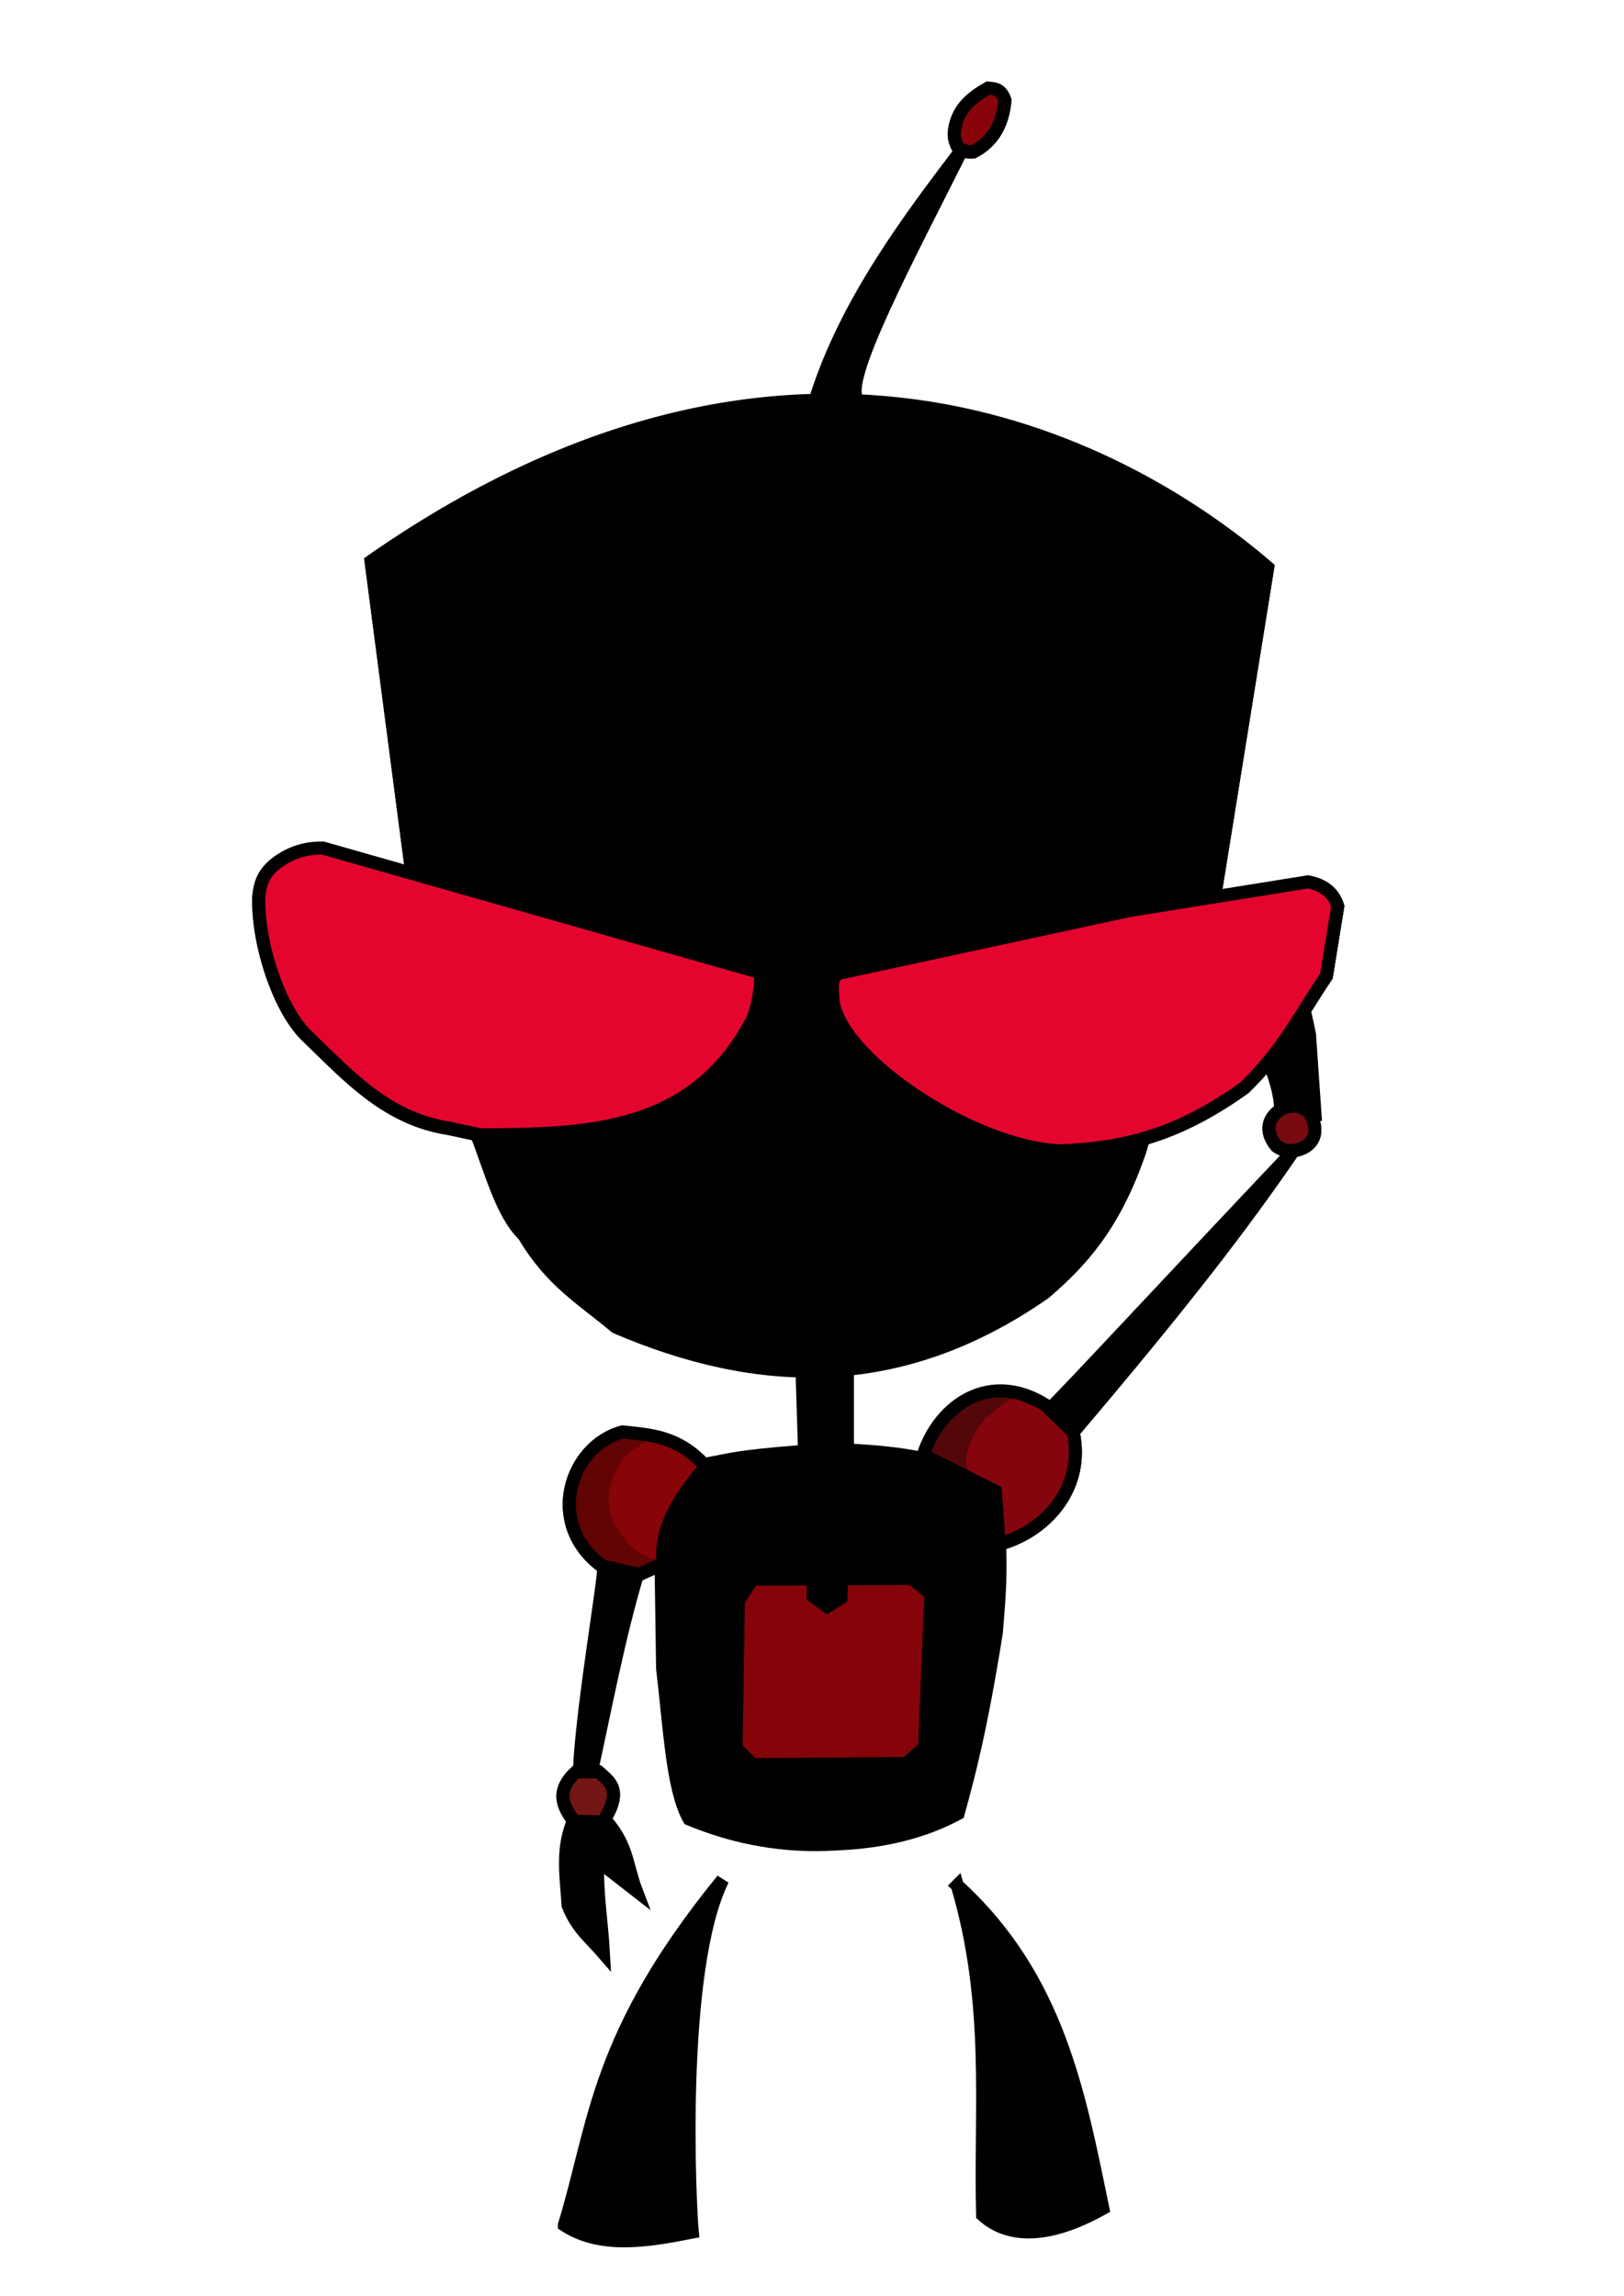 <?xml version="1.0" encoding="UTF-8" standalone="no"?>
<!-- Created with Inkscape (http://www.inkscape.org/) -->

<svg
   xmlns:dc="http://purl.org/dc/elements/1.1/"
   xmlns:cc="http://creativecommons.org/ns#"
   xmlns:rdf="http://www.w3.org/1999/02/22-rdf-syntax-ns#"
   xmlns:svg="http://www.w3.org/2000/svg"
   xmlns="http://www.w3.org/2000/svg"
   xmlns:sodipodi="http://sodipodi.sourceforge.net/DTD/sodipodi-0.dtd"
   xmlns:inkscape="http://www.inkscape.org/namespaces/inkscape"
   width="744"
   height="1052"
   id="svg2"
   version="1.1"
   inkscape:version="0.48.4 r9939"
   sodipodi:docname="drawing_black.svg">
  <defs
     id="defs4" />
  <sodipodi:namedview
     id="base"
     pagecolor="#ffffff"
     bordercolor="#666666"
     borderopacity="1.0"
     inkscape:pageopacity="0.0"
     inkscape:pageshadow="2"
     inkscape:zoom="0.49497474"
     inkscape:cx="409.89253"
     inkscape:cy="363.12067"
     inkscape:document-units="px"
     inkscape:current-layer="g3232-9"
     showgrid="false"
     inkscape:window-width="1280"
     inkscape:window-height="1002"
     inkscape:window-x="1592"
     inkscape:window-y="-8"
     inkscape:window-maximized="1" />
  <g
     inkscape:groupmode="layer"
     id="layer2"
     inkscape:label="fills for evil gir"
     style="display:inline">
    <g
       id="g3232"
       transform="translate(5.714,34.286)"
       style="fill:#000000;fill-opacity:1">
      <path
         inkscape:connector-curvature="0"
         id="path3901"
         d="m 361.786,595.576 1.071,34.643 19.643,-0.357 0,-35 z"
         style="fill:#000000;fill-opacity:1;stroke:#000000;stroke-width:6;stroke-linecap:butt;stroke-linejoin:miter;stroke-miterlimit:4;stroke-opacity:1;stroke-dasharray:none" />
      <path
         inkscape:connector-curvature="0"
         id="path3889"
         d="M 267.321,710.041 280,714.148 l -15.357,64.286 -4.286,-0.179 z"
         style="fill:#000000;fill-opacity:1;stroke:none" />
      <path
         inkscape:connector-curvature="0"
         id="path3869"
         d="m 521.239,563.953 9.344,6.819 54.801,-75.761 z"
         style="fill:#000000;fill-opacity:1;stroke:#000000;stroke-width:1px;stroke-linecap:butt;stroke-linejoin:miter;stroke-opacity:1" />
      <path
         sodipodi:nodetypes="ccccccccccccccc"
         inkscape:connector-curvature="0"
         id="path3821"
         d="m 452.754,603.374 19.032,7.917 13.178,9.526 2.026,12.826 -5.74,15.326 -7.679,11.607 -12.857,7.5 -7.157,3.124 -1.235,-10.089 -1.071,-10.179 -7.321,-6.786 -22.857,-8.393 3.929,-16.25 13.393,-10.536 z"
         style="fill:#000000;fill-opacity:1;stroke:#000000;stroke-width:1px;stroke-linecap:butt;stroke-linejoin:miter;stroke-opacity:1" />
      <path
         inkscape:connector-curvature="0"
         id="path3815"
         d="m 295.722,680.879 -10.102,4.041 -15.657,-2.778 -10.607,-11.617 -3.283,-19.951 8.586,-19.193 13.89,-8.839 12.374,3.283 z"
         style="fill:#000000;fill-opacity:1;stroke:none" />
      <path
         sodipodi:nodetypes="ccccccccccccc"
         inkscape:connector-curvature="0"
         id="path3809"
         d="m 244.457,179.085 c 86.714,-41.044 182.884,-44.262 296.48,22.223 l -25.254,178.292 -31.315,119.198 -21.718,47.477 -22.728,31.315 c -39.771,19.375 -82.651,26.318 -131.825,8.081 L 297.995,567.994 271.731,484.151 247.487,379.601 232.335,284.141 231.325,211.915 z"
         style="fill:#000000;fill-opacity:1;stroke:none" />
      <path
         sodipodi:nodetypes="cccccccccccccccccc"
         inkscape:connector-curvature="0"
         id="path2997"
         d="m 355.069,633.149 -12.122,20.203 -2.02,35.608 -8.586,10.859 -1.01,67.175 7.576,7.576 0.505,9.091 7.071,8.081 13.637,8.586 18.183,8.586 -18.183,2.02 -27.274,-3.03 -20.708,-9.596 -8.586,-25.759 -6.061,-73.236 2.525,-30.305 17.173,-30.305 z"
         style="fill:#000000;fill-opacity:1;stroke:none" />
      <path
         inkscape:connector-curvature="0"
         id="path2999"
         d="m 423.254,637.189 26.264,15.152 -0.505,60.609 -14.647,75.256 -7.071,-3.03 5.556,-67.68 0.505,-27.274 z"
         style="fill:#000000;fill-opacity:1;stroke:none" />
      <path
         inkscape:connector-curvature="0"
         id="path3001"
         d="m 352.796,633.906 45.962,-2.02 24.749,5.808 9.596,52.023 0,28.537 1.01,69.195 -2.778,9.344 -12.627,7.324 -41.164,5.051 -34.598,-16.415 -6.313,-14.395 1.768,-3.788 70.963,-0.505 9.596,-7.576 2.525,-70.963 -7.829,-6.819 -30.052,-1.01 -3.788,3.788 -0.505,3.788 -5.051,6.061 -7.576,-4.798 0,-8.839 -28.032,1.01 4.041,-35.355 z"
         style="fill:#000000;fill-opacity:1;stroke:none" />
      <path
         inkscape:connector-curvature="0"
         id="path3003"
         d="m 444.72,981.399 23.234,7.071 -7.324,-64.65 -8.839,-45.962 -14.9,-44.194 5.556,54.296 1.768,52.023 z"
         style="fill:#000000;fill-opacity:1;stroke:none" />
      <path
         inkscape:connector-curvature="0"
         id="path3005"
         d="m 467.953,988.217 10.607,-1.263 -9.596,-64.145 -11.112,-46.467 -21.718,-45.962 2.273,9.091 12.627,38.133 z"
         style="fill:#000000;fill-opacity:1;stroke:none" />
      <path
         inkscape:connector-curvature="0"
         id="path3009"
         d="m 478.055,986.955 12.374,-2.778 9.091,-5.808 -5.808,-35.103 -13.385,-41.164 -15.657,-33.335 -28.284,-38.386 20.708,45.709 10.859,44.194 6.313,41.416 z"
         style="fill:#000000;fill-opacity:1;stroke:none" />
      <path
         inkscape:connector-curvature="0"
         id="path3011"
         d="m 254.053,984.934 12.879,6.061 12.627,0.505 4.041,-44.447 11.112,-51.265 19.951,-37.123 2.778,-20.708 -31.82,46.214 -22.728,58.589 z"
         style="fill:#000000;fill-opacity:1;stroke:none" />
      <path
         inkscape:connector-curvature="0"
         id="path3013"
         d="m 279.055,992.258 9.091,0.505 5.303,-43.184 7.829,-51.013 7.829,-27.274 5.808,-12.374 -21.971,38.133 -7.324,34.345 -7.576,42.931 z"
         style="fill:#000000;fill-opacity:1;stroke:none" />
      <path
         sodipodi:nodetypes="ccccccc"
         inkscape:connector-curvature="0"
         id="path3015"
         d="m 287.893,992.006 20.456,-4.798 -2.02,-45.709 3.283,-44.699 5.051,-38.638 c -5.136,10.347 -10.578,19.168 -13.89,38.638 z"
         style="fill:#000000;fill-opacity:1;stroke:none" />
      <path
         inkscape:connector-curvature="0"
         id="path3017"
         d="M 165.714,224.505 204.286,196.648 245.714,178.076 235,215.219 l -2.143,71.429 19.286,100 L 275,490.219 295.714,558.076 308.571,585.934 279.286,574.505 245,547.362 l -20,-35 -8.571,-24.286 -32.143,-125 z"
         style="fill:#000000;fill-opacity:1;stroke:none" />
      <path
         inkscape:connector-curvature="0"
         id="path3019"
         d="m 540.714,200.934 35,25.714 -21.429,115 -5,34.286 -37.143,120.714 -10,30 -30,31.429 -32.857,19.286 27.143,-39.286 15,-32.143 2.857,-12.857 30,-111.429 z"
         style="fill:#000000;fill-opacity:1;stroke:none" />
      <g
         id="g3803"
         style="fill:#000000;fill-opacity:1">
        <path
           style="fill:#000000;fill-opacity:1;stroke:#000000;stroke-width:6;stroke-linecap:butt;stroke-linejoin:miter;stroke-miterlimit:4;stroke-opacity:1;stroke-dasharray:none"
           d="m 343.452,549.811 c 23.614,-7.144 47.727,-11.295 73.236,-7.071"
           id="path3795"
           inkscape:connector-curvature="0"
           sodipodi:nodetypes="cc" />
        <path
           style="fill:#000000;fill-opacity:1;stroke:#000000;stroke-width:6;stroke-linecap:butt;stroke-linejoin:miter;stroke-miterlimit:4;stroke-opacity:1;stroke-dasharray:none"
           d="m 381.071,529.862 c 0.009,8.719 0.93,8.32 0,26.429"
           id="path3797"
           inkscape:connector-curvature="0"
           sodipodi:nodetypes="cc" />
        <path
           style="fill:#000000;fill-opacity:1;stroke:#000000;stroke-width:6;stroke-linecap:butt;stroke-linejoin:miter;stroke-miterlimit:4;stroke-opacity:1;stroke-dasharray:none"
           d="m 361.003,537.311 c 2.898,10.79 1.933,10.472 2.399,14.268"
           id="path3799"
           inkscape:connector-curvature="0"
           sodipodi:nodetypes="cc" />
        <path
           style="fill:#000000;fill-opacity:1;stroke:#000000;stroke-width:6;stroke-linecap:butt;stroke-linejoin:miter;stroke-miterlimit:4;stroke-opacity:1;stroke-dasharray:none"
           d="m 404.44,532.26 c 0.261,5.929 1.1,3.31 0.758,18.183"
           id="path3801"
           inkscape:connector-curvature="0"
           sodipodi:nodetypes="cc" />
      </g>
      <path
         inkscape:connector-curvature="0"
         id="path3811"
         d="m 314.157,637.947 -12.374,-10.354 -3.03,7.324 9.344,13.637 z"
         style="fill:#000000;fill-opacity:1;stroke:none" />
      <path
         sodipodi:nodetypes="ccccccccc"
         inkscape:connector-curvature="0"
         id="path3813"
         d="m 295.722,680.879 3.283,-15.152 9.091,-17.173 -7.829,-13.385 1.263,-7.324 -10.859,-2.273 c -5.004,4.805 -11.036,4.113 -16.668,20.203 -2.419,9.258 0.228,14.708 1.768,18.688 7.085,12.424 13.524,14.529 19.951,16.415 z"
         style="fill:#000000;fill-opacity:1;stroke:none" />
      <path
         inkscape:connector-curvature="0"
         id="path3817"
         d="m 460.714,666.648 5.179,-22.143 2.143,-17.321 6.25,4.821 2.321,13.036 -4.643,15.179 z"
         style="fill:#000000;fill-opacity:1;stroke:none" />
      <path
         sodipodi:nodetypes="cccccccc"
         inkscape:connector-curvature="0"
         id="path3819"
         d="m 439.821,642.541 c -2.875,-3.771 -5.581,-7.703 1.786,-21.25 3.544,-5.237 5.48,-6.855 7.143,-7.857 4.497,-4.618 8.56,-5.941 11.715,-7.713 l -17.379,-1.18 -18.979,14.786 -6.149,13.768 z"
         style="fill:#000000;fill-opacity:1;stroke:none" />
      <path
         inkscape:connector-curvature="0"
         id="path3823"
         d="m 338.929,689.505 72.857,-0.357 8.929,6.964 -2.857,70.357 -8.393,7.5 -70.357,0.536 -7.679,-7.679 1.071,-67.5 z"
         style="fill:#000000;fill-opacity:1;stroke:#000000;stroke-width:6;stroke-linecap:butt;stroke-linejoin:miter;stroke-miterlimit:4;stroke-opacity:1;stroke-dasharray:none" />
      <path
         inkscape:connector-curvature="0"
         id="path3831"
         d="m 373.214,702.005 6.25,-3.929 0.357,-13.393 0,-4.821 -3.929,-2.679 -8.929,0.536 -0.179,19.643 z"
         style="fill:#000000;fill-opacity:1;stroke:#000000;stroke-width:6;stroke-linecap:butt;stroke-linejoin:miter;stroke-miterlimit:4;stroke-opacity:1;stroke-dasharray:none" />
      <path
         sodipodi:nodetypes="cccccccccc"
         inkscape:connector-curvature="0"
         id="path3833"
         d="M 164.286,223.076 C 369.269,80.075 522.998,181.186 575,225.934 L 550.714,376.648 516.429,493.076 c -11.452,33.651 -26.438,50.286 -43.571,65 -66.531,46.392 -131.797,43.415 -196.429,15.714 -15.344,-12.934 -29.41,-20.681 -42.143,-42.143 -9.974,-9.575 -14.985,-29.077 -21.429,-45.714 l -30,-120.714 z"
         style="fill:#000000;fill-opacity:1;stroke:#000000;stroke-width:6;stroke-linecap:butt;stroke-linejoin:miter;stroke-miterlimit:4;stroke-opacity:1;stroke-dasharray:none" />
      <path
         sodipodi:nodetypes="ccccccccc"
         inkscape:connector-curvature="0"
         id="path3023"
         d="m 112.857,375.934 c 0.738,-4.383 1.297,-8.746 6.883,-13.651 8.682,-7.125 17.318,-7.846 22.403,-7.778 l 200.714,57.143 c -0.19,7.048 -1.035,14.002 -3.571,20.714 -27.253,53.867 -79.67,53.18 -125,53.571 l -14.262,-3.08 c -28.317,-4.303 -45.857,-23.694 -64.424,-41.645 -13.176,-11.881 -23.684,-43.31 -22.742,-65.275 z"
         style="fill:#000000;fill-opacity:1;stroke:#000000;stroke-width:6;stroke-linecap:butt;stroke-linejoin:miter;stroke-miterlimit:4;stroke-opacity:1;stroke-dasharray:none" />
      <path
         sodipodi:nodetypes="ccccccccc"
         inkscape:connector-curvature="0"
         id="path3793"
         d="m 379.565,411.673 132.077,-28.537 81.822,-13.132 c 7.239,1.347 11.785,5.051 13.637,11.112 l -5.177,31.946 c -12.859,19.166 -19.93,33.993 -37.502,51.139 -29.181,20.949 -53.844,27.979 -84.6,29.042 -40.309,-1.633 -102.152,-43.099 -104.046,-69.827 -0.042,-3.801 -1.621,-10.424 3.788,-11.743 z"
         style="fill:#000000;fill-opacity:1;stroke:#000000;stroke-width:6;stroke-linecap:butt;stroke-linejoin:miter;stroke-miterlimit:4;stroke-opacity:1;stroke-dasharray:none" />
      <path
         sodipodi:nodetypes="cccc"
         inkscape:connector-curvature="0"
         id="path3835"
         d="M 368.214,147.719 C 382.131,103.866 411.208,65.484 435.179,33.969 411.863,80.687 378.601,142.357 387.5,149.148 c -6.496,1.977 -14.333,1.399 -19.286,-1.429 z"
         style="fill:#000000;fill-opacity:1;stroke:#000000;stroke-width:6;stroke-linecap:butt;stroke-linejoin:miter;stroke-miterlimit:4;stroke-opacity:1;stroke-dasharray:none" />
      <path
         sodipodi:nodetypes="cccccc"
         inkscape:connector-curvature="0"
         id="path3839"
         d="m 433.214,33.612 c -1.335,-2.508 -1.879,-4.753 -1.786,-6.786 0.895,-10.558 7.566,-16.109 15.536,-20.536 2.834,0.334 5.764,0.146 7.679,5.536 -1.086,11.842 -6.239,19.345 -14.464,23.571 -2.919,0.301 -4.982,-0.682 -6.964,-1.786 z"
         style="fill:#000000;fill-opacity:1;stroke:#000000;stroke-width:6;stroke-linecap:butt;stroke-linejoin:miter;stroke-miterlimit:4;stroke-opacity:1;stroke-dasharray:none" />
      <path
         inkscape:connector-curvature="0"
         id="path3843"
         d="m 483.929,621.469 12.5,-10.893 -9.821,-8.571 -9.643,8.393 z"
         style="fill:#000000;fill-opacity:1;stroke:none" />
      <path
         inkscape:connector-curvature="0"
         id="path3849"
         d="m 489.286,598.076 9.107,8.393 13.571,-16.25 -9.286,-6.25 -12.143,12.857 z"
         style="fill:#000000;fill-opacity:1;stroke:none" />
      <path
         inkscape:connector-curvature="0"
         id="path3853"
         d="m 514.107,586.648 16.25,-17.857 -6.786,-4.643 -16.607,16.25 z"
         style="fill:#000000;fill-opacity:1;stroke:none" />
      <path
         inkscape:connector-curvature="0"
         id="path3855"
         d="m 580.585,471.777 6.566,0.253 -5.051,-31.062 -6.313,-7.829 -6.819,-3.536 z"
         style="fill:#000000;fill-opacity:1;stroke:none" />
      <path
         inkscape:connector-curvature="0"
         id="path3857"
         d="m 586.899,472.282 -5.051,-31.315 0.253,-15.152 -0.505,-24.117 11.996,38.512 2.273,31.188 z"
         style="fill:#000000;fill-opacity:1;stroke:none" />
      <path
         sodipodi:nodetypes="ccccc"
         inkscape:connector-curvature="0"
         id="path3859"
         d="m 579.007,490.907 c -5.708,-6.871 -3.81,-13.378 2.715,-17.046 4.507,-2.037 9.96,-0.926 12.248,1.894 5.324,8.145 2.313,15.522 -6.25,17.173 -3.778,0.702 -6.442,-0.381 -8.713,-2.02 z"
         style="fill:#000000;fill-opacity:1;stroke:#000000;stroke-width:6;stroke-linecap:butt;stroke-linejoin:miter;stroke-miterlimit:4;stroke-opacity:1;stroke-dasharray:none" />
      <path
         sodipodi:nodetypes="ccccccc"
         inkscape:connector-curvature="0"
         id="path3861"
         d="m 581.071,474.416 c -0.64,-16.622 -10.319,-30.754 -16.596,-47.916 6.257,5.45 16.606,12.6 17.488,14.255 1.525,-9.485 -1.26,-29.748 -2.87,-47.07 4.938,13.706 9.261,16.745 15.102,46.088 l 2.5,36.25 z"
         style="fill:#000000;fill-opacity:1;stroke:#000000;stroke-width:6;stroke-linecap:butt;stroke-linejoin:miter;stroke-miterlimit:4;stroke-opacity:1;stroke-dasharray:none" />
      <path
         sodipodi:nodetypes="cccc"
         inkscape:connector-curvature="0"
         id="path3863"
         d="m 475.024,611.431 10.607,10.859 c 50.749,-59.841 77.036,-93.987 101.268,-129.3 -56.519,59.671 -105.597,112.725 -111.874,118.44 z"
         style="fill:#000000;fill-opacity:1;stroke:#000000;stroke-width:6;stroke-linecap:butt;stroke-linejoin:miter;stroke-miterlimit:4;stroke-opacity:1;stroke-dasharray:none" />
      <path
         inkscape:connector-curvature="0"
         id="path3865"
         d="m 486.894,599.056 10.102,9.344"
         style="fill:#000000;fill-opacity:1;stroke:#000000;stroke-width:6;stroke-linecap:butt;stroke-linejoin:miter;stroke-miterlimit:4;stroke-opacity:1;stroke-dasharray:none" />
      <path
         sodipodi:nodetypes="cc"
         inkscape:connector-curvature="0"
         id="path3867"
         d="m 504.319,580.621 8.839,9.344"
         style="fill:#000000;fill-opacity:1;stroke:#000000;stroke-width:6;stroke-linecap:butt;stroke-linejoin:miter;stroke-miterlimit:4;stroke-opacity:1;stroke-dasharray:none" />
      <path
         inkscape:connector-curvature="0"
         id="path3871"
         d="m 258.094,799.066 4.798,0.253 2.525,51.518 -9.091,-11.869 -1.263,-23.739 z"
         style="fill:#000000;fill-opacity:1;stroke:none" />
      <path
         inkscape:connector-curvature="0"
         id="path3873"
         d="m 262.135,798.056 6.692,0.758 7.576,10.228 5.556,17.173 -14.773,-10.354 -0.253,37.502 -2.273,-2.273 z"
         style="fill:#000000;fill-opacity:1;stroke:none" />
      <path
         sodipodi:nodetypes="ccccccc"
         inkscape:connector-curvature="0"
         id="path3875"
         d="m 257.463,798.94 12.753,-0.758 c 11.709,12.235 10.772,21.303 15.531,33.84 l -17.678,-13.763 c -0.417,16.042 1.853,27.779 2.652,42.3 -5.589,-6.511 -12.202,-11.425 -16.162,-21.845 -0.8,-13.178 -3.32,-26.278 2.904,-39.775 z"
         style="fill:#000000;fill-opacity:1;stroke:#000000;stroke-width:6;stroke-linecap:butt;stroke-linejoin:miter;stroke-miterlimit:4;stroke-opacity:1;stroke-dasharray:none" />
      <path
         inkscape:connector-curvature="0"
         id="path3877"
         d="m 272.362,686.687 0,10.228 9.596,1.515 2.904,-9.849 z"
         style="fill:#000000;fill-opacity:1;stroke:none" />
      <path
         inkscape:connector-curvature="0"
         id="path3881"
         d="m 271.605,699.819 8.965,2.273 -2.778,11.996 -7.576,-2.147 0.758,-6.819 z"
         style="fill:#000000;fill-opacity:1;stroke:none" />
      <path
         inkscape:connector-curvature="0"
         id="path3883"
         d="m 265.544,736.69 5.556,1.515 -2.273,11.49 -5.051,-1.01 z"
         style="fill:#000000;fill-opacity:1;stroke:none" />
      <path
         sodipodi:nodetypes="cccccc"
         inkscape:connector-curvature="0"
         id="path3885"
         d="m 259.862,777.348 5.303,0.505 c 6.687,-30.872 12.732,-62.707 21.195,-90.914 l -15.522,-1.916 c -0.449,8.946 -8.763,57.408 -10.828,87.014 z"
         style="fill:#000000;fill-opacity:1;stroke:#000000;stroke-width:6;stroke-linecap:butt;stroke-linejoin:miter;stroke-miterlimit:4;stroke-opacity:1;stroke-dasharray:none" />
      <path
         inkscape:connector-curvature="0"
         id="path3887"
         d="M 269.643,698.255 282.5,700.576"
         style="fill:#000000;fill-opacity:1;stroke:#000000;stroke-width:6;stroke-linecap:butt;stroke-linejoin:miter;stroke-miterlimit:4;stroke-opacity:1;stroke-dasharray:none" />
      <path
         sodipodi:nodetypes="ccccc"
         inkscape:connector-curvature="0"
         id="path3891"
         d="m 258.036,777.898 10.357,-0.179 c 5.122,4.607 11.574,8.3 1.964,23.036 l -13.036,-0.357 c -5.248,-6.792 -8.606,-13.828 0.714,-22.5 z"
         style="fill:#000000;fill-opacity:1;stroke:#000000;stroke-width:6;stroke-linecap:butt;stroke-linejoin:miter;stroke-miterlimit:4;stroke-opacity:1;stroke-dasharray:none" />
      <path
         sodipodi:nodetypes="cccccc"
         inkscape:connector-curvature="0"
         id="path3893"
         d="m 452.007,673.32 c 21.567,-5.761 39.452,-26.048 33.876,-51.283 l -13.132,-12.627 c -24.999,-15.346 -47.958,-0.028 -55.558,23.234 l 33.024,16.555 z"
         style="fill:#000000;fill-opacity:1;stroke:#000000;stroke-width:6;stroke-linecap:butt;stroke-linejoin:miter;stroke-miterlimit:4;stroke-opacity:1;stroke-dasharray:none" />
      <path
         sodipodi:nodetypes="cccccc"
         inkscape:connector-curvature="0"
         id="path3895"
         d="m 297.995,681.762 c -4.029,2.747 -7.869,3.958 -11.112,5.556 l -16.668,-3.788 c -26.652,-19.592 -14.689,-55.205 9.218,-61.493 13.181,1.384 25.609,1.92 38.133,15.784 -14.518,16.838 -20.877,30.47 -19.572,43.942 z"
         style="fill:#000000;fill-opacity:1;stroke:#000000;stroke-width:6;stroke-linecap:butt;stroke-linejoin:miter;stroke-miterlimit:4;stroke-opacity:1;stroke-dasharray:none" />
      <path
         sodipodi:nodetypes="cccc"
         inkscape:connector-curvature="0"
         id="path3897"
         d="m 432.85,829.624 c 46.269,42.205 55.75,95.309 66.67,147.987 -14.465,8.117 -38.522,17.905 -55.053,3.03 -1.249,-49.465 4.472,-96.606 -11.617,-151.018 z"
         style="fill:#000000;fill-opacity:1;stroke:#000000;stroke-width:6;stroke-linecap:butt;stroke-linejoin:miter;stroke-miterlimit:4;stroke-opacity:1;stroke-dasharray:none" />
      <path
         sodipodi:nodetypes="cccc"
         inkscape:connector-curvature="0"
         id="path3899"
         d="m 252.857,985.219 c 16.502,10.74 37.395,7.431 58.571,3.214 -1.145,-11.553 -6.512,-120.072 13.929,-161.429 -58.196,71.489 -57.991,110.798 -72.5,158.214 z"
         style="fill:#000000;fill-opacity:1;stroke:#000000;stroke-width:6;stroke-linecap:butt;stroke-linejoin:miter;stroke-miterlimit:4;stroke-opacity:1;stroke-dasharray:none" />
      <path
         sodipodi:nodetypes="ccccccccccccc"
         inkscape:connector-curvature="0"
         id="path3903"
         d="m 317.5,636.648 c 11.231,-2.143 15.044,-3.571 42.5,-5.714 l 24.286,-0.714 c 8.774,0.383 24.329,1.732 32.857,3.929 11.071,4.741 21.786,8.715 32.857,15.357 l 2.143,21.429 c 0.852,19.686 -0.503,30.398 -1.429,42.857 -6.932,43.536 -12.463,64.627 -17.5,82.857 -15.699,8.472 -34.301,13.075 -55.714,13.929 -23.469,1.522 -45.935,-2.475 -67.5,-11.429 -7.741,-13.753 -8.941,-42.465 -12.143,-68.929 l -0.714,-49.286 C 297.776,663.095 307.556,649.831 317.5,636.648 z"
         style="fill:#000000;fill-opacity:1;stroke:#000000;stroke-width:6;stroke-linecap:butt;stroke-linejoin:miter;stroke-miterlimit:4;stroke-opacity:1;stroke-dasharray:none" />
    </g>
  </g>
  <g
     inkscape:groupmode="layer"
     id="layer3"
     inkscape:label="red"
     style="display:inline">
    <g
       style="display:inline"
       id="g3232-9"
       transform="translate(5.764,34.066)">
      <path
         sodipodi:nodetypes="ccccccccccccccc"
         inkscape:connector-curvature="0"
         id="path3821-4"
         d="m 452.754,603.374 19.032,7.917 13.178,9.526 2.026,12.826 -5.74,15.326 -7.679,11.607 -12.857,7.5 -7.157,3.124 -1.235,-10.089 -1.071,-10.179 -7.321,-6.786 -22.857,-8.393 3.929,-16.25 13.393,-10.536 z"
         style="fill:#85050e;fill-opacity:1;stroke:#000000;stroke-width:1px;stroke-linecap:butt;stroke-linejoin:miter;stroke-opacity:1" />
      <path
         inkscape:connector-curvature="0"
         id="path3815-3"
         d="m 295.722,680.879 -10.102,4.041 -15.657,-2.778 -10.607,-11.617 -3.283,-19.951 8.586,-19.193 13.89,-8.839 12.374,3.283 z"
         style="fill:#620304;fill-opacity:1;stroke:none" />
      <path
         sodipodi:nodetypes="cccccccccc"
         inkscape:connector-curvature="0"
         id="path3813-6"
         d="m 295.722,680.879 3.283,-15.152 9.091,-17.173 9.434,-11.199 -14.762,-9.329 -1.237,-0.181 -10.859,-2.273 c -5.004,4.805 -11.036,4.113 -16.668,20.203 -2.419,9.258 0.228,14.708 1.768,18.688 7.085,12.424 13.524,14.529 19.951,16.415 z"
         style="fill:#870409;fill-opacity:1;stroke:none" />
      <path
         sodipodi:nodetypes="cccccccc"
         inkscape:connector-curvature="0"
         id="path3819-1"
         d="m 439.821,642.541 c -2.875,-3.771 -5.581,-7.703 1.786,-21.25 3.544,-5.237 5.48,-6.855 7.143,-7.857 4.497,-4.618 8.56,-5.941 11.715,-7.713 l -17.379,-1.18 -18.979,14.786 -6.149,13.768 z"
         style="fill:#540709;fill-opacity:1;stroke:none" />
      <path
         inkscape:connector-curvature="0"
         id="path3823-0"
         d="m 338.929,689.505 72.857,-0.357 8.929,6.964 -2.857,70.357 -8.393,7.5 -70.357,0.536 -7.679,-7.679 1.071,-67.5 z"
         style="fill:#84040a;fill-opacity:1;stroke:#000000;stroke-width:6;stroke-linecap:butt;stroke-linejoin:miter;stroke-miterlimit:4;stroke-opacity:1;stroke-dasharray:none" />
      <path
         inkscape:connector-curvature="0"
         id="path3831-9"
         d="m 373.214,702.005 6.25,-3.929 0.357,-13.393 0,-4.821 -3.929,-2.679 -8.929,0.536 -0.179,19.643 z"
         style="fill:#000000;fill-opacity:1;stroke:#000000;stroke-width:6;stroke-linecap:butt;stroke-linejoin:miter;stroke-miterlimit:4;stroke-opacity:1;stroke-dasharray:none" />
      <path
         sodipodi:nodetypes="cccccccccc"
         inkscape:connector-curvature="0"
         id="path3833-9"
         d="M 164.286,223.076 C 369.269,80.075 522.998,181.186 575,225.934 L 550.714,376.648 516.429,493.076 c -11.452,33.651 -26.438,50.286 -43.571,65 -66.531,46.392 -131.797,43.415 -196.429,15.714 -15.344,-12.934 -29.41,-20.681 -42.143,-42.143 -9.974,-9.575 -14.985,-29.077 -21.429,-45.714 l -30,-120.714 z"
         style="fill:none;stroke:#000000;stroke-width:6;stroke-linecap:butt;stroke-linejoin:miter;stroke-miterlimit:4;stroke-opacity:1;stroke-dasharray:none" />
      <path
         sodipodi:nodetypes="ccccccccc"
         inkscape:connector-curvature="0"
         id="path3023-6"
         d="m 112.857,375.934 c 0.738,-4.383 1.297,-8.746 6.883,-13.651 8.682,-7.125 17.318,-7.846 22.403,-7.778 l 200.714,57.143 c -0.19,7.048 -1.035,14.002 -3.571,20.714 -27.253,53.867 -79.67,53.18 -125,53.571 l -14.262,-3.08 c -28.317,-4.303 -45.857,-23.694 -64.424,-41.645 -13.176,-11.881 -23.684,-43.31 -22.742,-65.275 z"
         style="fill:#e4052e;fill-opacity:1;stroke:#000000;stroke-width:6;stroke-linecap:butt;stroke-linejoin:miter;stroke-miterlimit:4;stroke-opacity:1;stroke-dasharray:none" />
      <path
         sodipodi:nodetypes="ccccccccc"
         inkscape:connector-curvature="0"
         id="path3793-8"
         d="m 379.565,411.673 132.077,-28.537 81.822,-13.132 c 7.239,1.347 11.785,5.051 13.637,11.112 l -5.177,31.946 c -12.859,19.166 -19.93,33.993 -37.502,51.139 -29.181,20.949 -53.844,27.979 -84.6,29.042 -40.309,-1.633 -102.152,-43.099 -104.046,-69.827 -0.042,-3.801 -1.621,-10.424 3.788,-11.743 z"
         style="fill:#e3052e;fill-opacity:1;stroke:#000000;stroke-width:6;stroke-linecap:butt;stroke-linejoin:miter;stroke-miterlimit:4;stroke-opacity:1;stroke-dasharray:none" />
      <path
         sodipodi:nodetypes="cccccc"
         inkscape:connector-curvature="0"
         id="path3839-4"
         d="m 433.214,33.612 c -1.335,-2.508 -1.879,-4.753 -1.786,-6.786 0.895,-10.558 7.566,-16.109 15.536,-20.536 2.834,0.334 5.764,0.146 7.679,5.536 -1.086,11.842 -6.239,19.345 -14.464,23.571 -2.919,0.301 -4.982,-0.682 -6.964,-1.786 z"
         style="fill:#88030a;fill-opacity:1;stroke:#000000;stroke-width:6;stroke-linecap:butt;stroke-linejoin:miter;stroke-miterlimit:4;stroke-opacity:1;stroke-dasharray:none" />
      <path
         sodipodi:nodetypes="ccccc"
         inkscape:connector-curvature="0"
         id="path3859-5"
         d="m 579.007,490.907 c -5.708,-6.871 -3.81,-13.378 2.715,-17.046 4.507,-2.037 9.96,-0.926 12.248,1.894 5.324,8.145 2.313,15.522 -6.25,17.173 -3.778,0.702 -6.442,-0.381 -8.713,-2.02 z"
         style="fill:#780b0f;fill-opacity:1;stroke:#000000;stroke-width:6;stroke-linecap:butt;stroke-linejoin:miter;stroke-miterlimit:4;stroke-opacity:1;stroke-dasharray:none" />
      <path
         sodipodi:nodetypes="ccccc"
         inkscape:connector-curvature="0"
         id="path3891-6"
         d="m 258.036,777.898 10.357,-0.179 c 5.122,4.607 11.574,8.3 1.964,23.036 l -13.036,-0.357 c -5.248,-6.792 -8.606,-13.828 0.714,-22.5 z"
         style="fill:#741516;fill-opacity:1;stroke:#000000;stroke-width:6;stroke-linecap:butt;stroke-linejoin:miter;stroke-miterlimit:4;stroke-opacity:1;stroke-dasharray:none" />
      <path
         sodipodi:nodetypes="cccccc"
         inkscape:connector-curvature="0"
         id="path3893-8"
         d="m 452.007,673.32 c 21.567,-5.761 39.452,-26.048 33.876,-51.283 l -13.132,-12.627 c -24.999,-15.346 -47.958,-0.028 -55.558,23.234 l 33.024,16.555 z"
         style="fill:none;stroke:#000000;stroke-width:6;stroke-linecap:butt;stroke-linejoin:miter;stroke-miterlimit:4;stroke-opacity:1;stroke-dasharray:none" />
      <path
         sodipodi:nodetypes="cccccc"
         inkscape:connector-curvature="0"
         id="path3895-1"
         d="m 297.995,681.762 c -4.029,2.747 -7.869,3.958 -11.112,5.556 l -16.668,-3.788 c -26.652,-19.592 -14.689,-55.205 9.218,-61.493 13.181,1.384 25.609,1.92 38.133,15.784 -14.518,16.838 -20.877,30.47 -19.572,43.942 z"
         style="fill:none;stroke:#000000;stroke-width:6;stroke-linecap:butt;stroke-linejoin:miter;stroke-miterlimit:4;stroke-opacity:1;stroke-dasharray:none" />
    </g>
  </g>
</svg>

